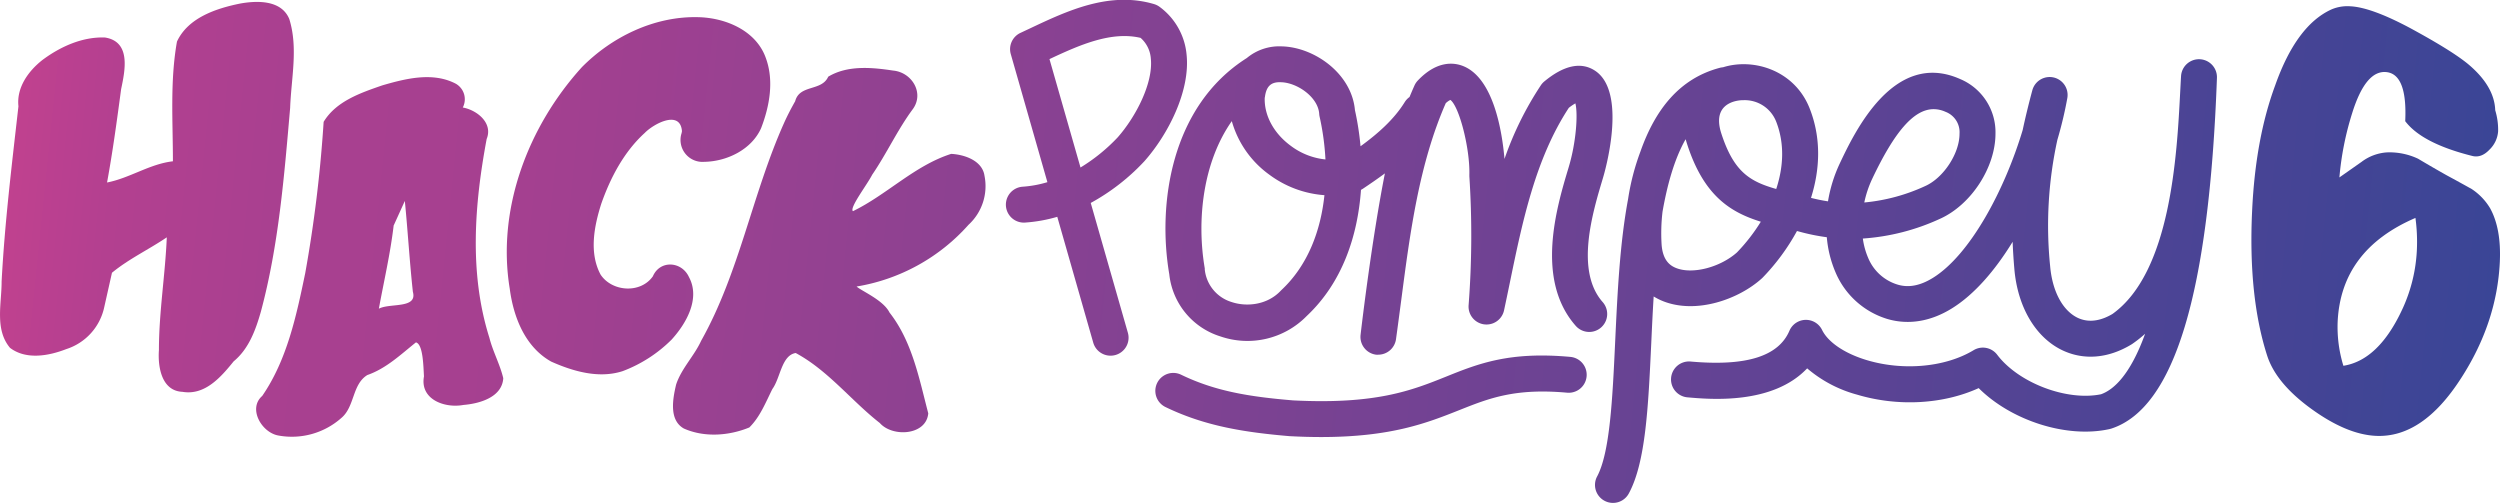 <svg id="Layer_1" data-name="Layer 1" xmlns="http://www.w3.org/2000/svg" xmlns:xlink="http://www.w3.org/1999/xlink" viewBox="0 0 759.19 152.72"><defs><style>.cls-1{fill:url(#linear-gradient);}.cls-2{fill:url(#linear-gradient-2);}.cls-3{fill:url(#linear-gradient-3);}.cls-4{fill:url(#linear-gradient-4);}.cls-5{fill:url(#linear-gradient-5);}.cls-6{fill:url(#linear-gradient-6);}.cls-7{fill:url(#linear-gradient-7);}.cls-8{fill:url(#linear-gradient-8);}.cls-9{fill:url(#linear-gradient-9);}</style><linearGradient id="linear-gradient" x1="-8.96" y1="129.65" x2="797.34" y2="212.31" gradientUnits="userSpaceOnUse"><stop offset="0" stop-color="#d0418f"/><stop offset="0.03" stop-color="#c4418f"/><stop offset="0.08" stop-color="#b34090"/><stop offset="0.14" stop-color="#a94090"/><stop offset="0.22" stop-color="#a64090"/><stop offset="1" stop-color="#364596"/></linearGradient><linearGradient id="linear-gradient-2" x1="-14.97" y1="188.35" x2="791.32" y2="271.01" xlink:href="#linear-gradient"/><linearGradient id="linear-gradient-3" x1="-13.59" y1="174.85" x2="792.71" y2="257.5" xlink:href="#linear-gradient"/><linearGradient id="linear-gradient-4" x1="-16.39" y1="202.14" x2="789.91" y2="284.79" xlink:href="#linear-gradient"/><linearGradient id="linear-gradient-5" x1="-14.85" y1="187.17" x2="791.44" y2="269.83" xlink:href="#linear-gradient"/><linearGradient id="linear-gradient-6" x1="-11.55" y1="154.96" x2="794.75" y2="237.61" xlink:href="#linear-gradient"/><linearGradient id="linear-gradient-7" x1="-11.42" y1="153.64" x2="794.88" y2="236.29" xlink:href="#linear-gradient"/><linearGradient id="linear-gradient-8" x1="-12.25" y1="161.81" x2="794.04" y2="244.46" xlink:href="#linear-gradient"/><linearGradient id="linear-gradient-9" x1="-17.31" y1="211.12" x2="788.99" y2="293.78" xlink:href="#linear-gradient"/></defs><title>hack-pompey-6-inline-logo-gradient</title><path class="cls-1" d="M766.23,185.93Q751,182.12,745.9,175.38q0.65-14-5.51-14.88-6.46-.89-10.62,12.5a90.36,90.36,0,0,0-3.86,19.46l6.71-4.71a14.34,14.34,0,0,1,7.67-2.89,20.3,20.3,0,0,1,9.51,1.92q4.31,2.57,8.63,5,3.89,2.1,7.63,4.19a18.07,18.07,0,0,1,5.63,5.87q3.4,6.21,2.94,16.23-0.87,18.56-11.84,35.47Q751.16,271.6,737,270.94q-8.84-.41-19.55-8.15T704,246.66q-5.81-18-4.6-43.92,1-22,7-38.21,6.46-18.3,17.17-23.12a12.39,12.39,0,0,1,5.65-.92q6.33,0.3,18.15,6.6,12.53,6.79,17.51,10.86,8.1,6.73,8.35,14.12a20.36,20.36,0,0,1,.88,6.39,8.6,8.6,0,0,1-2.62,5.56Q769,186.65,766.23,185.93ZM749,204.76q-22.6,9.72-23.62,31.53a40.25,40.25,0,0,0,1.74,13.37q10.86-1.71,18.1-17.61a48,48,0,0,0,4.22-17.67A53.65,53.65,0,0,0,749,204.76Z" transform="translate(-15.49 -138.58)"/><g id="g4462"><path id="path4319-4-1-2-3" class="cls-2" d="M47.14,231.88A17.13,17.13,0,0,1,35.6,244.6c-5.33,2.07-12.21,3.33-17.08-.4-4.7-5.62-2.51-13.46-2.54-20.13,0.94-17.8,3.11-35.5,5.11-53.21-0.61-5.65,2.94-10.62,7.2-14,5.42-4.07,12.2-7.16,19.08-6.89,8,1.27,6.07,10.09,4.9,15.69C51,175.14,49.73,184.6,48,194c6.91-1.34,12.93-5.63,20-6.44,0-12.11-.9-24.38,1.23-36.35,3.36-7.25,11.89-10.07,19.18-11.55,5.19-.93,12.53-1.12,14.93,4.7,2.74,8.77.58,18,.26,27-1.81,20.75-3.47,41.69-8.89,61.87-1.59,5.56-3.66,11.29-8.26,15.08-3.83,4.75-8.72,10.42-15.55,9.26-6.35-.27-7.52-7.59-7.15-12.66,0-11.47,1.91-22.82,2.39-34.26-5.47,3.71-11.53,6.54-16.65,10.76" transform="translate(-15.49 -138.58)"/><path id="path4321-9-8-8-9" class="cls-3" d="M222.58,178.36c-0.56-6.51-8.6-2.19-11.29.58-6.31,5.74-10.43,13.59-13.22,21.55-2.16,6.81-3.73,14.86-.2,21.47,3.48,5.26,12.14,5.84,15.88.53,2.16-5,8.73-4.6,10.95.2,3.54,6.54-.79,14.1-5.24,19a41.92,41.92,0,0,1-14.87,9.59c-7.21,2.34-15,.1-21.71-2.89-7.94-4.44-11.47-13.53-12.59-22.12-4-24.29,5.63-49.38,21.92-67.31,9.15-9.24,22-15.45,35.12-15.17,8.37,0.13,17.76,4,20.73,12.42,2.53,6.91,1.13,14.64-1.45,21.31-2.9,6.49-10.38,10.09-17.22,10.2a6.67,6.67,0,0,1-6.91-8.73l0.12-.65" transform="translate(-15.49 -138.58)"/><path id="path4323-2-4-5-7" class="cls-4" d="M156,171.22c4.33,0.78,9.26,4.69,7.28,9.56-3.72,19.87-5.36,40.82.83,60.38,1.06,4.2,3.22,8.08,4.21,12.27-0.36,5.82-7.25,7.73-12.08,8.12-5.71,1.07-13.29-1.67-12-8.68-0.19-3-.25-9.75-2.44-10.32-4.63,3.7-9,7.91-14.76,9.92-4.64,2.86-3.78,9.53-7.85,13A22.66,22.66,0,0,1,100,270.83c-5.06-.91-9.28-8.17-4.89-12,7.58-11,10.39-24.42,13.07-37.3a406.33,406.33,0,0,0,5.59-45.94c3.78-6.28,11.25-8.81,17.83-11.09,7.14-2.07,15.33-4.14,22.3-.5a5.43,5.43,0,0,1,2.12,7.24m-21,35.94c-1,8.46-2.94,16.77-4.48,25.14,3.35-1.78,11.79.1,10.33-5.13-1-9.18-1.53-18.4-2.44-27.59L135,207.15" transform="translate(-15.49 -138.58)"/><path id="path4325-3-5-4-8" class="cls-5" d="M256.95,169.38c1.3-5.23,8.06-3,10.05-7.51,5.86-3.53,13.23-2.84,19.71-1.86,5.7,0.53,9.52,6.8,6,11.68-4.67,6.29-7.93,13.48-12.35,19.94-1.64,3.19-7,10.1-5.85,11.08,10.37-5.05,18.74-13.87,29.83-17.4,4.08,0.21,9.48,2.06,10.12,6.67a15.91,15.91,0,0,1-4.85,14.86,58.16,58.16,0,0,1-34,18.75c1.54,1.38,8.13,4.12,10,7.89,6.9,8.81,9,20.06,11.77,30.62-0.59,6.73-10.86,7.32-14.71,2.94-8.73-6.83-15.66-15.93-25.54-21.26-4.32.7-4.63,7.59-7.09,10.94-2,4-3.76,8.5-7,11.67-6.2,2.55-13.67,3.09-19.88.32-4.58-2.58-3.37-9-2.35-13.35,1.61-4.89,5.46-8.62,7.6-13.29,11.65-20.73,15.52-44.57,25.17-66.12,1-2.24,2.15-4.44,3.36-6.58" transform="translate(-15.49 -138.58)"/></g><g id="g4885-1"><g id="path4297-4-3-6"><path class="cls-6" d="M352.71,246.59a5.46,5.46,0,0,1-5.24-4l-10.91-38.17a45.81,45.81,0,0,1-9.79,1.75,5.45,5.45,0,1,1-.72-10.89,34.32,34.32,0,0,0,7.51-1.38l-11.12-38.89a5.45,5.45,0,0,1,2.95-6.45l2.94-1.38c11.28-5.32,24.06-11.35,37.61-7.36a5.46,5.46,0,0,1,1.72.86,20.26,20.26,0,0,1,8.17,14.53c1.14,11-5.61,24.19-12.8,32.31l-0.12.13a64.42,64.42,0,0,1-16.19,12.56L358,239.63A5.46,5.46,0,0,1,352.71,246.59Zm-18.52-90.06,9.42,32.92a54.44,54.44,0,0,0,11.3-9.16c5.58-6.34,10.82-16.56,10.06-23.9a9.22,9.22,0,0,0-3.11-6.31C353,148,343.45,152.17,334.19,156.53Z" transform="translate(-15.49 -138.58)"/></g><g id="path4299-9-3-1"><path class="cls-7" d="M434.09,246.29a5.38,5.38,0,0,1-.71,0,5.45,5.45,0,0,1-4.72-6c0.46-4,3.49-29.31,7.39-49.06-2.24,1.66-4.49,3.2-6.66,4.65a5.51,5.51,0,0,1-.6.35c-1,14-5.66,28.16-16.49,38.32a25.18,25.18,0,0,1-26.23,6.18,22.24,22.24,0,0,1-15.5-18.88c-3.61-21.2.42-51,23.54-65.64a15.39,15.39,0,0,1,10.57-3.55c9.83,0.2,21.26,8.17,22.27,19.35A87.22,87.22,0,0,1,428.65,183c5.11-3.72,10.11-8.06,13.41-13.39a5.43,5.43,0,0,1,1.47-1.57q0.72-1.74,1.49-3.47a5.45,5.45,0,0,1,1-1.51c6-6.33,11.27-5.46,13.91-4.37,9.15,3.77,11.72,19.84,12.44,28.15a99.15,99.15,0,0,1,11-22.3,5.46,5.46,0,0,1,1-1.15c6-5,11.26-6.14,15.52-3.32,10,6.64,2.78,31.23,2.46,32.28l-0.09.32c-3.17,10.53-8.47,28.14-.07,37.65a5.45,5.45,0,0,1-8.18,7.22c-12.41-14.06-5.77-36.15-2.2-48l0.09-.31c2.19-7.3,2.83-15.88,2-19.26a15,15,0,0,0-2,1.36c-10.15,15.47-14.08,34.55-17.89,53-0.58,2.83-1.17,5.66-1.77,8.46a5.45,5.45,0,0,1-10.77-1.52,277.92,277.92,0,0,0,.23-39.14q0-.26,0-0.53c0.2-8-3.09-20.73-5.77-22.68a5.86,5.86,0,0,0-1.4,1c-8.11,18.51-10.84,39.36-13.48,59.53-0.53,4-1.06,8.08-1.62,12.09A5.46,5.46,0,0,1,434.09,246.29Zm-44.53-70.93c-8.76,12.46-10.73,30-8.21,44.72,0,0.12,0,.24,0,0.35a11.57,11.57,0,0,0,8.15,9.87c4.42,1.49,10.76,1,14.93-3.44l0.26-.26c8-7.5,11.87-18,13-28.75a31.82,31.82,0,0,1-16.67-6.18A30.09,30.09,0,0,1,389.56,175.36Zm10-7.19c-0.22,5.42,2.73,10.9,7.92,14.7A21,21,0,0,0,418,187a77.66,77.66,0,0,0-1.78-13,5.43,5.43,0,0,1-.12-0.85c-0.32-5.05-6.67-9.5-11.64-9.6C401.42,163.42,400,164.82,399.6,168.17Z" transform="translate(-15.49 -138.58)"/></g><g id="path4313-0-6-0"><path class="cls-8" d="M505.28,291.3a5.46,5.46,0,0,1-4.8-8c3.92-7.3,4.69-23.66,5.5-41,0.68-14.48,1.39-29.75,3.92-43.26a71.54,71.54,0,0,1,3.74-14.41c4.45-12.65,11.75-22.17,24.09-25.45a5.53,5.53,0,0,1,1-.17c9.3-2.92,21.77.93,26.32,12.52,3.59,9.14,3.11,18.54.4,27.14a50.15,50.15,0,0,0,5.16,1.05,43.6,43.6,0,0,1,3.54-11.43c4.48-9.48,16.4-34.67,36.56-25.72a17.51,17.51,0,0,1,10.76,16.58c0,10.26-7.38,21.62-16.84,25.87a66.63,66.63,0,0,1-23.44,6,22.44,22.44,0,0,0,1.6,5.84,14.07,14.07,0,0,0,9,8.16c3.32,1,6.85.31,10.68-2.06,11.32-7,21.8-26.71,27.26-44.89,0.81-3.78,1.77-7.74,2.91-12a5.45,5.45,0,0,1,10.63,2.39,119.67,119.67,0,0,1-3,12.56,121.77,121.77,0,0,0-2.2,38.4c0.65,7.49,3.7,13.31,8.17,15.58,4,2,8,.56,10.75-1.07,17.73-12.67,19.58-48.25,20.57-67.38,0.09-1.7.17-3.31,0.26-4.79a5.45,5.45,0,0,1,10.9.52c-2.39,65.35-12.88,100.17-32.06,106.45l-0.51.14c-13,2.91-29.88-2.56-39.78-12.43-10.72,4.89-24.42,5.71-36.88,2a38.94,38.94,0,0,1-15.21-8c-10.5,11.1-29.45,9.42-36.38,8.8a5.45,5.45,0,1,1,1-10.87c16.85,1.5,26.67-1.56,30-9.35a5.45,5.45,0,0,1,9.91-.24c1.85,3.78,7,7.23,13.77,9.22,11.08,3.26,23.74,2.06,32.24-3.07a5.45,5.45,0,0,1,7.17,1.38c6.5,8.58,21.15,14.12,31.52,12,3.8-1.35,8.85-5.79,13.4-18.37a38.25,38.25,0,0,1-3.79,3l-0.3.2c-7.21,4.39-14.84,4.95-21.5,1.58-7.86-4-13.13-13.09-14.11-24.37-0.25-2.88-.43-5.64-0.53-8.34-5.35,8.7-11.62,16-18.45,20.22-6.43,4-13.2,5.09-19.58,3.22a24.93,24.93,0,0,1-15.78-14.23,34.2,34.2,0,0,1-2.62-10.6,62.07,62.07,0,0,1-8.36-1.7l-0.7-.19a65.13,65.13,0,0,1-10.43,14.16l-0.24.23c-7,6.35-19.88,10.94-30,6.92a18.26,18.26,0,0,1-2.85-1.43c-0.3,4.79-.52,9.54-0.73,14.13-0.91,19.4-1.69,36.16-6.79,45.64A5.45,5.45,0,0,1,505.28,291.3Zm15.08-88.43a55.77,55.77,0,0,0-.28,10c0.37,4.94,2.69,6.42,4.4,7.1,5,2,13.4-.2,18.5-4.75a55,55,0,0,0,7.23-9.31c-9.12-2.84-17.3-7.75-22.4-23.62q-0.23-.72-0.42-1.43l-0.25.41C523.94,187.08,521.81,194.59,520.36,202.87Zm82.34-31.14c-6,0-11.86,6.78-18.69,21.21a32.38,32.38,0,0,0-2.38,7.13,56.46,56.46,0,0,0,18.52-5c5.56-2.49,10.42-9.92,10.4-15.9a6.6,6.6,0,0,0-4.27-6.64A8.76,8.76,0,0,0,602.7,171.73ZM545,169a10.1,10.1,0,0,0-3.35.54c-3.82,1.36-5,4.62-3.48,9.43,3.79,11.8,8.69,14.71,16.72,17,2.16-6.59,2.62-13.67,0-20.41A10.26,10.26,0,0,0,545,169Z" transform="translate(-15.49 -138.58)"/></g><g id="path4315-8-6-5-2"><path class="cls-9" d="M416.66,271.3c-2.87,0-5.92-.08-9.18-0.25h-0.17c-14.19-1.19-26.06-3.14-37.89-8.86a5.45,5.45,0,1,1,4.74-9.82c10.33,5,20.66,6.69,34,7.8,25.11,1.28,36-3,46.46-7.21,9.92-4,19.29-7.68,37.75-6a5.45,5.45,0,1,1-1,10.87c-15.86-1.42-23.68,1.69-32.74,5.3C448.88,267,438,271.3,416.66,271.3Z" transform="translate(-15.49 -138.58)"/></g></g></svg>
